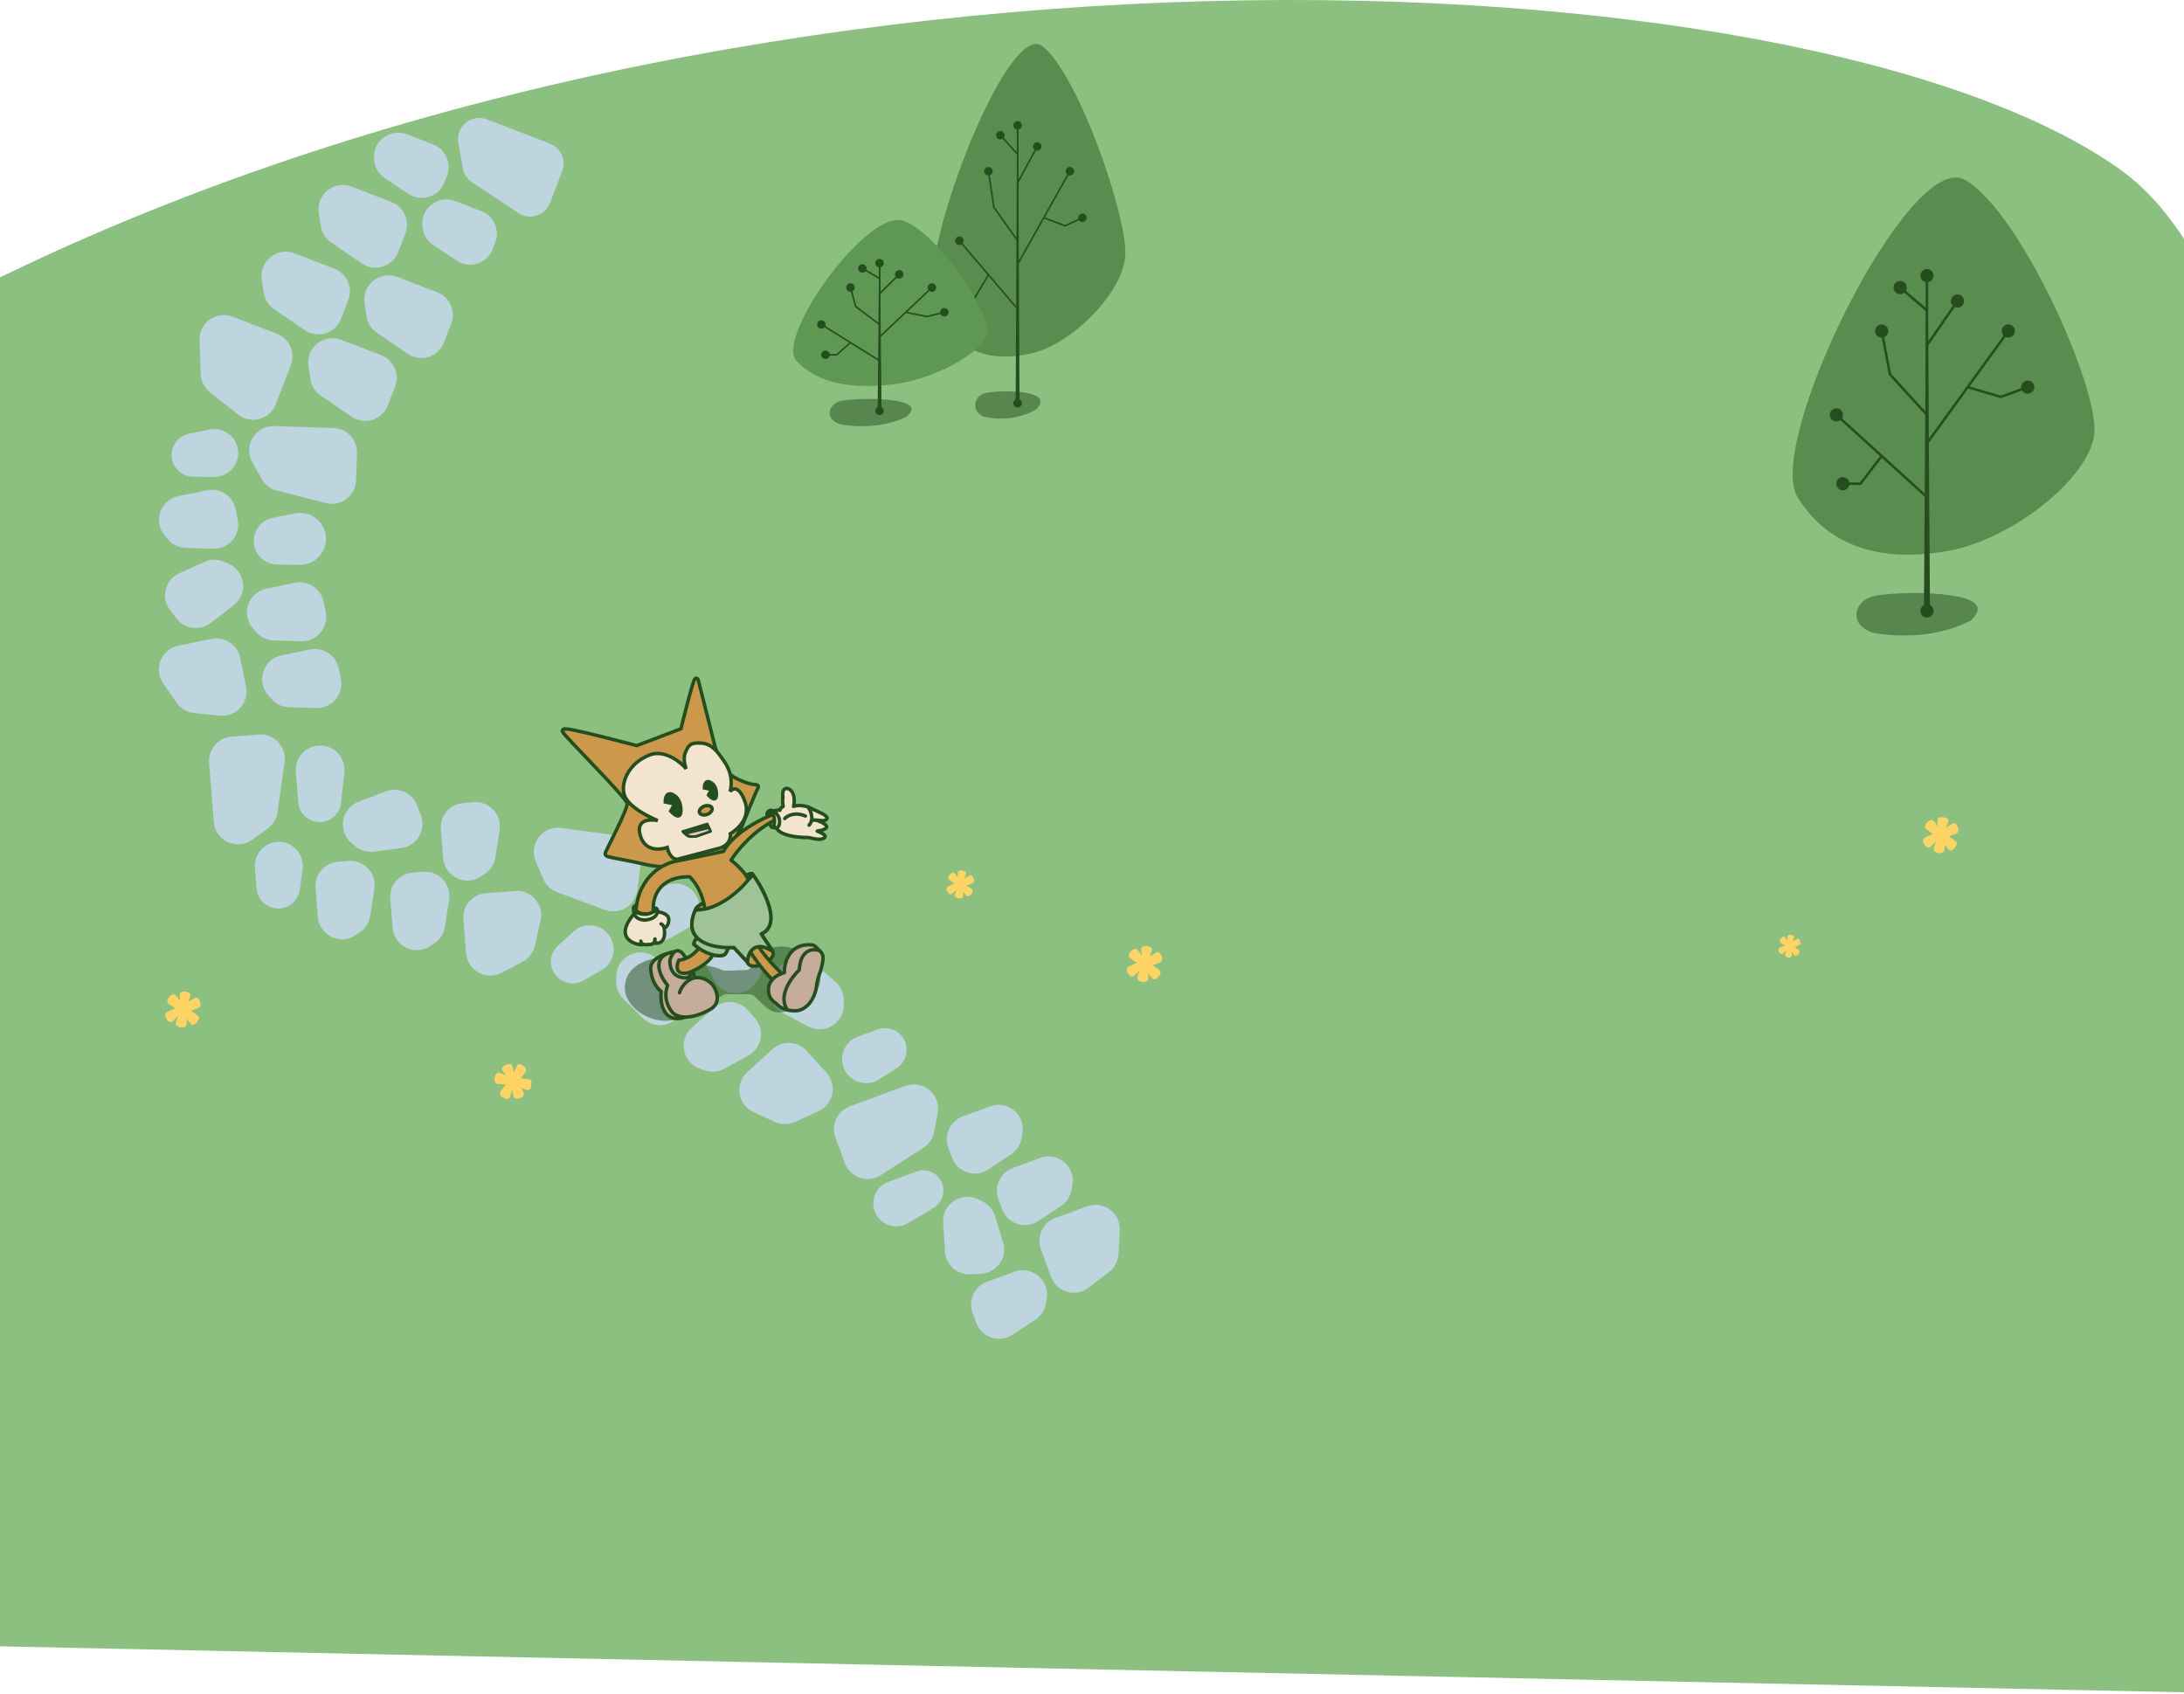 <svg width="1440" height="1117" viewBox="0 0 1440 1117" fill="none" xmlns="http://www.w3.org/2000/svg">
<path d="M-36.748 201.468C476.293 -67.142 1190.96 -35.111 1397.48 111.435C1604 257.98 1499.62 1117 1499.62 1117L-33.784 1084.72C-33.784 1084.72 -549.789 470.077 -36.748 201.468Z" fill="#8BC081"/>
<path d="M370.714 112.815C373.492 105.605 369.9 97.509 362.691 94.731L321.024 78.674C310.866 74.76 300.327 83.436 302.217 94.157L305.173 110.921C305.838 114.693 308.02 118.026 311.21 120.145L341.814 140.473C349.268 145.424 359.39 142.2 362.608 133.85L370.714 112.815Z" fill="#BED4DE"/>
<path d="M294.734 115.865C297.911 107.62 293.803 98.36 285.557 95.182L268.321 88.54C256.703 84.063 244.649 93.987 246.811 106.248L246.948 107.029C247.709 111.343 250.204 115.156 253.853 117.579L269.265 127.816C277.79 133.479 289.367 129.791 293.047 120.241L294.734 115.865Z" fill="#BED4DE"/>
<path d="M326.546 159.87C329.724 151.624 325.615 142.364 317.37 139.187L300.134 132.544C288.516 128.067 276.462 137.991 278.623 150.253L278.761 151.034C279.522 155.347 282.017 159.16 285.666 161.583L301.078 171.82C309.603 177.483 321.18 173.796 324.86 164.246L326.546 159.87Z" fill="#BED4DE"/>
<path d="M267.272 153.864C270.45 145.618 266.341 136.358 258.096 133.18L231.76 123.032C220.334 118.629 208.398 128.17 210.177 140.286L211.442 148.908C212.09 153.321 214.55 157.263 218.229 159.783L238.527 173.691C247.048 179.53 258.786 175.884 262.501 166.246L267.272 153.864Z" fill="#BED4DE"/>
<path d="M297.483 213.412C300.661 205.166 296.552 195.906 288.307 192.729L261.971 182.58C250.545 178.177 238.609 187.718 240.387 199.834L241.653 208.457C242.301 212.869 244.761 216.811 248.44 219.332L268.738 233.24C277.259 239.078 288.997 235.433 292.711 225.794L297.483 213.412Z" fill="#BED4DE"/>
<path d="M229.654 197.825C232.832 189.58 228.723 180.32 220.478 177.142L194.142 166.994C182.716 162.59 170.78 172.132 172.559 184.247L173.824 192.87C174.472 197.283 176.932 201.224 180.611 203.745L200.909 217.653C209.43 223.492 221.168 219.846 224.883 210.208L229.654 197.825Z" fill="#BED4DE"/>
<path d="M260.482 254.881C263.659 246.636 259.551 237.376 251.305 234.198L224.97 224.05C213.543 219.646 201.607 229.188 203.386 241.303L204.652 249.926C205.3 254.338 207.759 258.28 211.438 260.801L231.736 274.709C240.258 280.548 251.996 276.902 255.71 267.263L260.482 254.881Z" fill="#BED4DE"/>
<path d="M191.761 240.754C194.939 232.509 190.83 223.248 182.585 220.071L153.294 208.784C142.585 204.657 131.141 212.814 131.551 224.284L132.347 246.607C132.514 251.282 134.719 255.651 138.382 258.562L156.94 273.311C165.395 280.03 177.942 276.616 181.825 266.538L191.761 240.754Z" fill="#BED4DE"/>
<path d="M235.369 298.699C235.656 289.868 228.729 282.475 219.897 282.188L180.83 280.92C168.386 280.515 160.269 293.854 166.345 304.72L172.497 315.721C174.635 319.544 178.246 322.323 182.489 323.411L214.819 331.699C224.733 334.24 234.452 326.949 234.784 316.719L235.369 298.699Z" fill="#BED4DE"/>
<path d="M156.737 295.49C154.975 286.935 146.612 281.428 138.057 283.19L124.572 285.966C113.669 288.211 109.395 301.501 116.946 309.68C119.602 312.558 123.321 314.221 127.237 314.281L141.003 314.493C151.118 314.649 158.777 305.399 156.737 295.49Z" fill="#BED4DE"/>
<path d="M214.593 351.811C212.682 342.527 203.606 336.55 194.321 338.462L179.687 341.475C167.854 343.911 163.216 358.334 171.41 367.211C174.293 370.334 178.329 372.138 182.579 372.204L197.518 372.434C208.496 372.603 216.808 362.565 214.593 351.811Z" fill="#BED4DE"/>
<path d="M155.331 335.671C153.549 327.016 145.088 321.445 136.433 323.227L117.602 327.104C105.608 329.574 100.721 344.052 108.764 353.285L110.932 355.773C113.861 359.136 118.061 361.123 122.519 361.256L140.604 361.796C150.929 362.104 158.836 352.694 156.752 342.577L155.331 335.671Z" fill="#BED4DE"/>
<path d="M213.331 396.671C211.549 388.016 203.088 382.445 194.433 384.227L175.602 388.104C163.608 390.574 158.721 405.052 166.764 414.285L168.932 416.773C171.861 420.136 176.061 422.123 180.519 422.256L198.604 422.796C208.929 423.104 216.836 413.694 214.752 403.577L213.331 396.671Z" fill="#BED4DE"/>
<path d="M116.468 407.901C121.875 414.891 131.924 416.173 138.913 410.766L154.12 399.002C163.805 391.509 161.827 376.357 150.542 371.602L147.501 370.321C143.391 368.589 138.745 368.652 134.683 370.493L118.204 377.962C108.796 382.226 105.834 394.155 112.154 402.325L116.468 407.901Z" fill="#BED4DE"/>
<path d="M223.331 440.671C221.549 432.016 213.088 426.445 204.433 428.227L185.602 432.104C173.608 434.574 168.721 449.052 176.764 458.285L178.932 460.773C181.861 464.136 186.061 466.123 190.519 466.256L208.604 466.796C218.929 467.104 226.836 457.694 224.752 447.577L223.331 440.671Z" fill="#BED4DE"/>
<path d="M158.331 433.671C156.549 425.016 148.088 419.445 139.433 421.227L117.5 425.743C106.259 428.057 101.038 441.105 107.581 450.535L116.451 463.32C119.118 467.164 123.334 469.648 127.989 470.118L144.967 471.833C155.712 472.918 164.424 463.265 162.246 452.687L158.331 433.671Z" fill="#BED4DE"/>
<path d="M152.532 485.74C143.723 486.445 137.154 494.158 137.86 502.966L140.979 541.929C141.973 554.34 156.137 560.911 166.254 553.654L176.495 546.307C180.054 543.755 182.411 539.854 183.016 535.517L187.627 502.461C189.041 492.324 180.706 483.485 170.504 484.301L152.532 485.74Z" fill="#BED4DE"/>
<path d="M182.596 555.077C173.889 555.774 167.396 563.398 168.093 572.104L169.192 585.828C170.08 596.924 182.744 602.799 191.789 596.31C194.971 594.028 197.079 590.541 197.62 586.663L199.522 573.027C200.919 563.007 192.68 554.27 182.596 555.077Z" fill="#BED4DE"/>
<path d="M209.789 491.553C200.981 492.258 194.342 499.976 195.047 508.784L196.667 529.027C197.579 540.412 210.913 546.076 219.739 538.827C222.591 536.485 224.414 533.121 224.82 529.453L227.054 509.254C228.159 499.266 219.806 490.751 209.789 491.553Z" fill="#BED4DE"/>
<path d="M222.719 568.178C213.911 568.883 207.342 576.595 208.047 585.404L209.581 604.568C210.558 616.775 224.326 623.404 234.478 616.556L237.213 614.71C240.911 612.216 243.399 608.292 244.079 603.885L246.836 586.003C248.411 575.794 240.043 566.791 229.746 567.615L222.719 568.178Z" fill="#BED4DE"/>
<path d="M274.964 530.937C271.796 522.687 262.541 518.568 254.292 521.736L236.344 528.629C224.912 533.019 222.448 548.099 231.888 555.899L234.432 558.001C237.87 560.842 242.338 562.119 246.757 561.524L264.689 559.111C274.926 557.733 281.195 547.161 277.492 537.518L274.964 530.937Z" fill="#BED4DE"/>
<path d="M272.014 575.335C263.206 576.04 256.637 583.752 257.342 592.561L258.876 611.725C259.853 623.932 273.621 630.561 283.773 623.712L286.509 621.867C290.206 619.373 292.694 615.449 293.374 611.041L296.131 593.16C297.706 582.951 289.338 573.948 279.041 574.772L272.014 575.335Z" fill="#BED4DE"/>
<path d="M305.317 529.44C296.508 530.145 289.939 537.858 290.644 546.666L292.179 565.83C293.156 578.037 306.924 584.666 317.076 577.818L319.811 575.972C323.508 573.478 325.997 569.554 326.676 565.147L329.434 547.265C331.008 537.056 322.641 528.053 312.344 528.878L305.317 529.44Z" fill="#BED4DE"/>
<path d="M320.193 588.952C311.385 589.658 304.816 597.37 305.521 606.178L307.308 628.5C308.224 639.94 320.531 646.724 330.694 641.39L344.472 634.158C348.614 631.983 351.598 628.104 352.636 623.542L356.424 606.903C358.821 596.373 350.311 586.541 339.546 587.403L320.193 588.952Z" fill="#BED4DE"/>
<path d="M550.825 749.902C547.782 741.606 552.04 732.414 560.336 729.37L597.032 715.907C608.72 711.619 620.613 721.736 618.253 733.961L615.863 746.337C615.033 750.637 612.476 754.409 608.789 756.773L580.692 774.787C572.076 780.311 560.56 776.437 557.035 766.828L550.825 749.902Z" fill="#BED4DE"/>
<path d="M556.217 703.759C553.209 695.559 557.417 686.473 565.618 683.464L578.543 678.722C588.993 674.888 599.626 683.934 597.516 694.864C596.773 698.709 594.487 702.081 591.191 704.195L579.601 711.626C571.084 717.086 559.702 713.257 556.217 703.759Z" fill="#BED4DE"/>
<path d="M576.739 798.622C573.855 790.763 577.889 782.055 585.748 779.172L604.165 772.415C614.289 768.701 624.397 777.938 621.606 788.355C620.711 791.694 618.552 794.554 615.586 796.33L598.754 806.407C590.598 811.289 580.013 807.546 576.739 798.622Z" fill="#BED4DE"/>
<path d="M625.281 756.59C622.237 748.294 626.495 739.101 634.791 736.058L652.84 729.436C664.337 725.218 676.116 734.951 674.142 747.037L673.61 750.293C672.891 754.695 670.367 758.596 666.648 761.057L651.559 771.041C642.944 776.741 631.267 772.906 627.709 763.208L625.281 756.59Z" fill="#BED4DE"/>
<path d="M640.086 840.208C631.268 840.78 623.656 834.096 623.083 825.278L621.837 806.093C621.043 793.873 633.711 785.328 644.744 790.64L647.717 792.071C651.736 794.006 654.764 797.53 656.072 801.793L661.38 819.09C664.411 828.965 657.429 839.081 647.122 839.751L640.086 840.208Z" fill="#BED4DE"/>
<path d="M658.281 790.59C655.237 782.294 659.495 773.101 667.791 770.058L685.84 763.436C697.337 759.218 709.116 768.951 707.142 781.037L706.61 784.293C705.891 788.695 703.367 792.596 699.648 795.057L684.559 805.041C675.944 810.741 664.267 806.906 660.709 797.208L658.281 790.59Z" fill="#BED4DE"/>
<path d="M641.281 865.59C638.237 857.294 642.495 848.101 650.791 845.058L668.84 838.436C680.337 834.218 692.116 843.951 690.142 856.037L689.61 859.293C688.891 863.695 686.367 867.596 682.648 870.057L667.559 880.041C658.944 885.741 647.267 881.906 643.709 872.208L641.281 865.59Z" fill="#BED4DE"/>
<path d="M686.281 823.59C683.237 815.294 687.495 806.101 695.791 803.058L716.814 795.345C727.589 791.392 738.898 799.734 738.303 811.195L737.497 826.735C737.254 831.408 734.978 835.74 731.269 838.591L717.74 848.991C709.177 855.573 696.688 851.955 692.968 841.816L686.281 823.59Z" fill="#BED4DE"/>
<path d="M422.56 569.166C423.759 560.411 417.633 552.342 408.878 551.143L370.151 545.842C357.816 544.153 348.363 556.58 353.284 568.017L358.265 579.595C359.996 583.618 363.3 586.756 367.408 588.277L398.708 599.863C408.306 603.416 418.726 597.169 420.115 587.028L422.56 569.166Z" fill="#BED4DE"/>
<path d="M400.478 615.278C394.608 608.81 384.606 608.325 378.138 614.195L367.943 623.447C359.7 630.928 362.783 644.543 373.445 647.742C377.196 648.868 381.244 648.406 384.646 646.466L396.604 639.643C405.391 634.63 407.276 622.769 400.478 615.278Z" fill="#BED4DE"/>
<path d="M457.057 587.712C451.187 581.244 441.185 580.759 434.717 586.629L424.522 595.881C416.279 603.362 419.362 616.977 430.025 620.176C433.775 621.301 437.823 620.84 441.225 618.899L453.183 612.077C461.97 607.064 463.856 595.203 457.057 587.712Z" fill="#BED4DE"/>
<path d="M452.456 662.196C457.045 654.645 454.644 644.803 447.093 640.213L430.663 630.228C420.199 623.868 406.76 631.141 406.362 643.38L406.255 646.679C406.109 651.136 407.831 655.451 411.005 658.585L423.88 671.297C431.231 678.554 443.429 677.048 448.794 668.221L452.456 662.196Z" fill="#BED4DE"/>
<path d="M468.991 607.507C461.137 611.557 458.053 621.207 462.103 629.061L470.915 646.149C476.527 657.032 491.787 657.834 498.509 647.599L500.32 644.841C502.769 641.113 503.55 636.533 502.476 632.204L498.119 614.644C495.631 604.618 484.437 599.542 475.256 604.276L468.991 607.507Z" fill="#BED4DE"/>
<path d="M509.269 646.107C505.127 653.913 508.098 663.598 515.904 667.739L532.887 676.75C543.705 682.489 556.697 674.445 556.381 662.203L556.296 658.905C556.181 654.446 554.21 650.239 550.859 647.296L537.265 635.356C529.504 628.54 517.414 630.754 512.573 639.879L509.269 646.107Z" fill="#BED4DE"/>
<path d="M492.894 665.848C486.956 659.305 476.837 658.814 470.293 664.753L456.056 677.673C446.988 685.903 450.149 700.853 461.772 704.708L464.904 705.747C469.137 707.151 473.764 706.724 477.669 704.57L493.512 695.832C502.556 690.843 504.574 678.718 497.632 671.069L492.894 665.848Z" fill="#BED4DE"/>
<path d="M531.894 692.848C525.956 686.305 515.837 685.814 509.293 691.753L492.711 706.802C484.212 714.515 486.358 728.403 496.788 733.191L510.93 739.683C515.183 741.635 520.076 741.628 524.323 739.663L539.81 732.5C549.612 727.966 552.199 715.223 544.941 707.225L531.894 692.848Z" fill="#BED4DE"/>
<path d="M748.077 643.073C749.309 642.028 751.485 639.81 751.523 639.849C751.337 640.464 750.651 641.752 749.902 644.52C749.64 645.478 750.709 647.053 753.174 647.389C755.578 647.71 757.001 646.784 757.063 645.205C757.122 644.057 757.127 642.906 757.063 641.759C757.093 641.916 758.121 643.185 759.5 644.787C761.198 646.764 762.86 645.102 763.938 643.756C765.269 642.09 765.964 640.684 763.762 638.991C763.739 638.969 763.524 638.829 763.1 638.54C762.428 638.084 762.017 637.812 761.719 637.612C760.955 637.116 760.352 636.68 759.959 636.394C760.2 636.424 761.501 635.72 764.211 634.837C765.3 634.26 767.13 633.438 765.917 630.547C764.772 627.852 763.567 627.203 762.295 628.042C759.75 629.719 758.263 630.517 758.222 630.61C758.794 628.561 759.196 627.81 759.57 626.304C759.944 624.798 757.756 623.942 755.988 623.706C754.473 623.65 752.601 623.699 752.446 625.658C752.317 627.262 752.821 629.703 752.611 629.776C752.402 629.848 751.284 627.687 750.113 626.366C748.737 624.809 746.68 625.94 745.519 627.349C744.362 628.749 743.521 630.656 745.417 631.991C747.888 633.726 749.617 634.742 749.617 634.742C748.669 635.128 746.72 636.019 744.803 636.912C743.707 637.431 743.317 637.955 743.077 638.568C742.634 639.733 743.326 640.962 743.839 641.822C745.419 644.434 746.968 644.018 748.077 643.073Z" fill="#FFD465"/>
<path d="M439.5 673.016C425.5 673.416 412 662.516 412 651.516C412 634.516 431.5 631.016 439.5 631.016C447.5 631.016 452.5 632.016 458.5 634.516C464.5 637.016 470 636.516 476 639.516C478 640.516 488.5 639.516 492.5 639.516C496.5 639.516 498 627.516 510.5 624.516C523 621.516 541 632.016 541 645.016C541 658.016 524 666.516 514.5 667.516C505 668.516 499 655.5 494.5 655.5H478.5C475 655.5 457 672.516 439.5 673.016Z" fill="#254E1E" fill-opacity="0.5"/>
<g filter="url(#filter0_d_195_2020)">
<path d="M490.493 542.301L490.631 542.149L490.708 541.959C491.122 540.94 491.619 539.71 492.171 538.345C493.524 534.996 495.205 530.835 496.786 526.989C497.898 524.283 498.958 521.74 499.816 519.751C500.693 517.715 501.316 516.367 501.569 515.96C501.649 515.831 501.731 515.696 501.798 515.568C501.859 515.451 501.948 515.267 501.994 515.051C502.043 514.816 502.061 514.435 501.825 514.061C501.607 513.716 501.291 513.569 501.12 513.507C500.835 513.403 500.473 513.369 500.228 513.347L500.19 513.343C500.141 513.339 500.091 513.334 500.038 513.33C499.756 513.304 499.427 513.274 499.022 513.222C497.14 512.981 493.547 512.25 487.489 509.255C482.74 506.908 479.553 502.599 477.37 498.31C475.708 495.045 474.687 491.928 473.974 489.754C473.755 489.085 473.565 488.505 473.395 488.038L473.379 487.977L473.292 487.627L472.959 486.295C472.672 485.147 472.262 483.505 471.767 481.527C470.777 477.572 469.451 472.275 468.104 466.912C465.417 456.216 462.629 445.171 462.289 444.058C462.258 443.955 462.184 443.749 462.01 443.555C461.8 443.321 461.446 443.119 461.006 443.16C460.647 443.194 460.407 443.377 460.307 443.464C460.191 443.565 460.108 443.671 460.055 443.745C459.865 444.011 459.695 444.4 459.549 444.771C459.232 445.573 458.83 446.809 458.381 448.306C457.476 451.316 456.336 455.52 455.221 459.776C454.104 464.037 453.008 468.363 452.192 471.623C451.784 473.254 451.445 474.618 451.209 475.575C451.116 475.948 451.04 476.259 450.981 476.499L421.799 487.599L421.61 487.548C421.253 487.453 420.731 487.314 420.067 487.137C418.738 486.785 416.841 486.284 414.567 485.689C410.018 484.5 403.959 482.936 397.919 481.44C391.883 479.944 385.852 478.512 381.365 477.587C379.128 477.126 377.244 476.785 375.927 476.629C375.284 476.552 374.705 476.511 374.271 476.542C374.081 476.555 373.761 476.59 373.467 476.746C373.306 476.831 373.065 476.999 372.909 477.305C372.738 477.64 372.749 477.983 372.83 478.247C372.908 478.504 373.067 478.741 373.16 478.875C373.28 479.049 373.434 479.25 373.611 479.47C373.968 479.912 374.459 480.481 375.059 481.154C376.262 482.501 377.938 484.305 379.924 486.413C382.289 488.923 385.108 491.879 388.109 495.025C390.145 497.16 392.265 499.382 394.383 501.612C399.63 507.136 404.872 512.714 408.855 517.172C410.848 519.403 412.513 521.34 413.703 522.843C414.299 523.596 414.763 524.225 415.086 524.717C415.248 524.964 415.365 525.162 415.443 525.315C415.51 525.445 415.532 525.51 415.537 525.525C415.538 525.529 415.538 525.529 415.538 525.525C415.552 525.596 415.564 525.799 415.507 526.189C415.452 526.56 415.345 527.027 415.185 527.587C414.864 528.706 414.353 530.112 413.7 531.72C412.398 534.933 410.573 538.853 408.71 542.704C407.311 545.594 405.898 548.431 404.674 550.887C404.268 551.703 403.882 552.476 403.525 553.196C402.811 554.636 402.207 555.866 401.78 556.78C401.567 557.235 401.392 557.625 401.267 557.928C401.205 558.079 401.15 558.223 401.108 558.351C401.079 558.439 401.01 558.65 401.004 558.877C400.983 559.731 401.657 560.185 401.968 560.361C402.355 560.579 402.863 560.756 403.426 560.916C404.572 561.242 406.29 561.59 408.575 562.03C409.208 562.152 409.888 562.281 410.617 562.42C415.189 563.29 421.673 564.525 430.374 566.503L430.406 566.51L430.438 566.516C431.889 566.761 434.211 567.091 436.481 567.29C437.616 567.39 438.752 567.457 439.766 567.463C440.723 567.469 441.641 567.421 442.363 567.264L482.213 563.863L482.278 563.857L482.343 563.844C482.808 563.749 483.137 563.471 483.35 563.227C483.564 562.98 483.731 562.688 483.864 562.404C484.132 561.835 484.361 561.098 484.572 560.293C484.857 559.202 485.143 557.845 485.45 556.388C485.596 555.696 485.746 554.982 485.903 554.263C486.4 551.992 486.979 549.609 487.733 547.467C488.493 545.308 489.397 543.498 490.493 542.301ZM374.368 478.827C374.368 478.827 374.372 478.826 374.379 478.825C374.372 478.826 374.368 478.827 374.368 478.827Z" fill="#CC994C" stroke="#254E1E" stroke-width="2.284"/>
<path d="M483.339 517.94C483.339 517.94 488.2 511.024 493.12 524.316C498.04 537.607 483.57 545.654 483.57 545.654C483.57 545.654 484.682 552.515 476.751 555.112L448.676 562.501C443.413 562.538 441.914 554.757 441.914 554.757C441.914 554.757 427.995 560.04 424.173 546.842C420.351 533.644 435.673 536.985 435.673 536.985C435.673 536.985 416.201 529.37 413.547 519.737C411.872 513.658 414.364 506.019 420.189 500.172C423.464 496.885 428.971 493.963 431.936 493.207C441.212 490.84 451.224 498.715 454.42 502.893C453.389 500.181 452.251 495.292 454.247 491.302C455.932 487.932 456.696 485.223 464.884 485.956C472.24 486.615 476.378 493.561 479.504 498.021C486.752 508.359 483.339 517.94 483.339 517.94Z" fill="#F2E4CE" stroke="#254E1E" stroke-width="2.284"/>
<path d="M461.057 547.367C461.921 547.056 470.487 544.124 470.487 544.124L468.362 539.214L452.11 544.179C452.463 544.822 455.158 547.148 456.003 547.385C456.849 547.623 460.194 547.678 461.057 547.367Z" fill="#254E1E" stroke="#254E1E" stroke-width="1.699" stroke-linejoin="round"/>
<path d="M461.057 547.367C461.921 547.056 470.487 544.124 470.487 544.124L469.361 541.76L454.134 545.472C454.487 546.115 455.69 547.103 456.535 547.34C457.381 547.577 460.194 547.678 461.057 547.367Z" fill="#E1C5D8" stroke="#254E1E" stroke-width="1.699" stroke-linejoin="round"/>
<path d="M447.946 521.502C441.924 516.47 440.564 521.581 440.637 524.765L446.826 526.042L444.226 530.794C450.901 537.69 451.381 531.715 450.786 527.866C450.349 524.47 448.711 522.208 447.946 521.502Z" fill="#254E1E" stroke="#254E1E" stroke-width="2.284"/>
<path d="M472.115 513.027C467.498 509.073 466.397 513.019 466.423 515.486L471.205 516.533L469.148 520.189C474.253 525.593 474.68 520.969 474.256 517.982C473.949 515.348 472.701 513.581 472.115 513.027Z" fill="#254E1E" stroke="#254E1E" stroke-width="2.284"/>
<path d="M471.441 528.699C471.669 529.314 471.569 530.09 471.03 530.9C470.492 531.709 469.557 532.47 468.326 532.927C467.096 533.383 465.89 533.415 464.955 533.153C464.018 532.89 463.437 532.366 463.209 531.751C462.981 531.137 463.08 530.36 463.619 529.55C464.157 528.741 465.093 527.98 466.323 527.524C467.554 527.068 468.759 527.035 469.695 527.298C470.631 527.561 471.213 528.085 471.441 528.699Z" fill="#CC994C" stroke="#254E1E" stroke-width="2.284"/>
<path d="M457.911 636.848C458.671 636.783 460.032 637.483 459.397 640.803C461.679 640.14 467.404 640.17 472.051 645.59C474.658 649.236 477.869 657.568 469.856 661.721C466.426 663.733 460.124 666.431 454.325 666.555C439.124 671.373 437.08 657.291 437.958 649.648C432.376 645.227 431.031 637.739 431.056 634.548C430.673 628.867 438.407 625.525 442.322 624.564C443.636 624.034 445.206 623.616 447.064 623.334C449.888 621.41 452.698 624.859 454.061 627.61L457.911 636.848Z" fill="#C6AC9A"/>
<path d="M457.911 636.848C457.438 640.868 453.842 640.979 452.103 640.532C444.367 639.56 443.347 632.096 443.804 628.486C444.835 625.686 445.95 624.093 447.064 623.334M457.911 636.848C458.671 636.783 460.032 637.483 459.397 640.803M457.911 636.848L454.061 627.61C452.698 624.859 449.888 621.41 447.064 623.334M459.397 640.803C453.44 642.74 450.666 648.096 450.023 650.532M459.397 640.803C461.679 640.14 467.404 640.17 472.051 645.59C474.658 649.236 477.869 657.568 469.856 661.721C466.426 663.733 460.124 666.431 454.325 666.555M447.064 623.334C445.206 623.616 443.636 624.034 442.322 624.564M442.322 624.564C431.872 628.773 437.498 640.02 442.214 645.714C438.946 654.054 443.156 661.237 445.67 663.786C448.006 665.89 451.087 666.624 454.325 666.555M442.322 624.564C438.407 625.525 430.673 628.867 431.056 634.548C431.031 637.739 432.376 645.227 437.958 649.648C437.08 657.291 439.124 671.373 454.325 666.555" stroke="#254E1E" stroke-width="2.284" stroke-linecap="round" stroke-linejoin="round"/>
<path d="M467.115 595.245C471.852 594.458 484.058 589.615 494.983 576.539L493.931 573.185C496.49 571.968 497.673 571.743 498.017 572.071C498.048 572.099 498.071 572.133 498.089 572.17C505.858 582.9 517.784 605.68 503.857 611.752L511.458 623.093C514.69 629.577 496.341 637.266 494.711 630.135L485.869 620.685C484.635 620.762 483.306 620.793 481.922 620.767C481.679 622.404 480.61 625.726 478.28 625.925C475.439 626.508 467.713 625.858 459.542 618.596C459.483 617.91 459.839 616.093 461.727 614.312C457.84 610.404 456.554 604.365 460.84 595.27C461.119 594.307 463.332 592.555 465.883 591.268L467.115 595.245Z" fill="#CC994C"/>
<path d="M467.115 595.245C471.852 594.458 484.058 589.615 494.983 576.539M467.115 595.245C462.158 596.253 460.619 596.031 460.84 595.27M467.115 595.245L465.883 591.268C463.332 592.555 461.119 594.307 460.84 595.27M494.983 576.539C496.635 574.934 498.623 572.647 498.017 572.071M494.983 576.539L493.931 573.185C496.49 571.968 497.673 571.743 498.017 572.071M498.017 572.071C505.785 582.76 517.827 605.661 503.857 611.752L511.458 623.093M511.458 623.093C499.055 615.274 495.126 624.529 494.711 630.135M511.458 623.093C514.69 629.577 496.341 637.266 494.711 630.135M494.711 630.135C491.258 626.444 485.869 620.685 485.869 620.685C484.635 620.762 483.306 620.793 481.922 620.767M460.84 595.27C456.554 604.365 457.84 610.404 461.727 614.312M481.922 620.767C481.679 622.404 480.61 625.726 478.28 625.925C475.439 626.508 467.713 625.858 459.542 618.596C459.483 617.91 459.839 616.093 461.727 614.312M481.922 620.767C474.884 620.636 466.415 619.024 461.727 614.312" stroke="#254E1E" stroke-width="2.284" stroke-linecap="round" stroke-linejoin="round"/>
<path d="M478.933 557.373C486.017 544.727 504.452 535.551 512.784 532.544L514.606 535.96C499.657 542.542 487.981 556.771 484.011 563.062C492.113 569.514 495.131 574.783 495.627 576.612C495.279 585.485 495.428 605.354 498.805 613.841C502.183 622.328 512.445 633.17 517.154 637.53L511.422 642.101C504.061 634.77 498.239 626.135 496.248 622.733L478.402 607.93L472.441 624.765C469.904 630.9 460.368 635.745 455.918 637.401C446.887 639.192 447.936 632.555 449.589 629.012C458.301 628.268 463.912 620.476 465.628 616.673C471.222 593.746 461.963 578.72 456.634 574.073C435.187 573.863 431.841 589.455 432.849 597.277C427.991 600.141 423.126 597.937 421.301 596.477C423.127 572.444 440.931 564.444 449.604 563.448L478.933 557.373Z" fill="#CC994C" stroke="#254E1E" stroke-width="2.284" stroke-linejoin="round"/>
<path d="M420.986 597.27C422.994 598.374 428.078 599.955 432.353 597.447C433.654 596.741 435.604 595.18 433.002 594.586C434.057 594.495 436.013 594.89 435.393 597.188C438.172 597.376 443.567 598.811 442.909 603.051C442.848 604.598 442.116 607.149 439.871 607.805C440.662 611.597 440.486 618.896 433.45 617.762L433.576 616.917C433.089 617.934 431.946 618.839 429.578 618.73C428.714 618.867 427.436 618.922 426.383 618.651C424.821 619.774 404.479 616.664 420.109 598.492C419.833 597.711 419.702 596.793 419.772 595.715C419.978 596.182 420.362 596.701 420.986 597.27Z" fill="#F2E4CE"/>
<path d="M421.494 592.762C420.471 593.113 419.069 594.112 419.772 595.715M435.393 597.188C436.013 594.89 434.057 594.495 433.002 594.586C435.604 595.18 433.654 596.741 432.353 597.447C428.078 599.955 422.994 598.374 420.986 597.27C420.362 596.701 419.978 596.182 419.772 595.715M435.393 597.188C435.399 598.76 433.817 602.042 427.435 602.586C425.233 602.671 421.304 601.875 420.109 598.492M435.393 597.188C438.172 597.376 443.567 598.811 442.909 603.051C442.848 604.598 442.116 607.149 439.871 607.805M419.772 595.715C419.702 596.793 419.833 597.711 420.109 598.492M437.857 605.141C438.38 605.286 439.514 606.023 439.871 607.805M439.871 607.805C440.662 611.597 440.486 618.896 433.45 617.762L433.856 615.049C434.052 616.35 433.471 618.908 429.578 618.73C428.714 618.867 427.436 618.922 426.383 618.651M424.539 616.482C424.439 617.737 425.29 618.369 426.383 618.651M426.383 618.651C424.821 619.774 404.479 616.664 420.109 598.492" stroke="#254E1E" stroke-width="2.284" stroke-linecap="round" stroke-linejoin="round"/>
<path d="M512.575 539.067C513.124 534.734 511.662 532.852 510.863 532.453C508.877 531.69 508.035 531.795 507.773 532.206C508.776 529.672 510.91 530.068 511.851 530.583C511.991 530.67 512.126 530.759 512.257 530.85C513.406 529.973 515.42 530.054 516.283 530.204C516.365 528.769 517.707 527.957 518.368 527.73C517.822 524.92 518.041 522.401 518.218 521.493C517.355 516.159 520.004 515.516 521.436 515.861C526.278 517.591 525.996 524.443 525.249 527.653C528.413 526.465 532.88 527.385 534.717 527.993C536.315 528.775 541.94 531.416 544.553 532.638C549.388 535.491 546.82 536.781 544.931 537.07C542.956 536.901 541.443 536.802 540.294 536.751C552.248 541.099 545.622 543.347 540.797 543.928C548.494 546.832 546.003 548.624 543.795 549.157C541.6 549.753 537.299 548.776 535.423 548.214C519.397 548.153 514.517 543.884 514.081 541.758C513.229 542.043 512.279 541.783 511.629 541.43C512.162 541.303 512.463 540.101 512.575 539.067Z" fill="#F2E4CE"/>
<path d="M508.026 533.588C507.752 533.14 507.548 532.56 507.773 532.206M509.663 539.316C510.565 541.911 511.144 541.545 511.629 541.43M511.629 541.43C512.162 541.303 512.463 540.101 512.575 539.067C513.124 534.734 511.662 532.852 510.863 532.453C508.877 531.69 508.035 531.795 507.773 532.206M511.629 541.43C512.279 541.783 513.229 542.043 514.081 541.758M507.773 532.206C508.776 529.672 510.91 530.068 511.851 530.583C511.991 530.67 512.126 530.759 512.257 530.85M514.081 541.758C515.098 541.417 515.974 540.296 516.024 537.625C516.068 536.234 515.361 533.012 512.257 530.85M514.081 541.758C514.517 543.884 519.397 548.153 535.423 548.214C537.299 548.776 541.6 549.753 543.795 549.157C546.003 548.624 548.494 546.832 540.797 543.928C545.637 543.345 552.289 541.085 540.181 536.71C539.533 536.596 537.994 536.489 537.015 536.981C536.698 536.757 537.838 536.463 544.931 537.07C546.82 536.781 549.388 535.491 544.553 532.638C541.94 531.416 536.315 528.775 534.717 527.993M534.717 527.993C532.88 527.385 528.413 526.465 525.249 527.653C525.996 524.443 526.278 517.591 521.436 515.861C520.004 515.516 517.355 516.159 518.218 521.493C518.041 522.401 517.822 524.92 518.368 527.73C517.707 527.957 516.365 528.769 516.283 530.204C515.42 530.054 513.406 529.973 512.257 530.85M534.717 527.993C536.442 530.269 539.012 535.866 535.491 540.045M519.429 535.676C520.977 533.885 525.87 531.044 533.062 534.002" stroke="#254E1E" stroke-width="2.284" stroke-linecap="round" stroke-linejoin="round"/>
<path d="M467.115 595.245C471.852 594.458 484.058 589.615 494.983 576.539C496.553 575.014 498.425 572.874 498.089 572.17C498.065 572.136 498.041 572.103 498.017 572.071C498.048 572.099 498.071 572.133 498.089 572.17C505.858 582.9 517.784 605.68 503.857 611.752L511.458 623.093C499.055 615.274 495.126 624.529 494.711 630.135L485.869 620.685C484.635 620.762 483.306 620.793 481.922 620.767C481.679 622.404 480.61 625.726 478.28 625.925C475.439 626.508 467.713 625.858 459.542 618.596C459.483 617.91 459.839 616.093 461.727 614.312C457.84 610.404 456.554 604.365 460.84 595.27C460.619 596.031 462.158 596.253 467.115 595.245Z" fill="#9FC299"/>
<path d="M465.883 591.268C463.332 592.555 461.119 594.307 460.84 595.27M493.931 573.185C496.49 571.968 497.673 571.743 498.017 572.071M498.017 572.071C498.623 572.647 496.635 574.934 494.983 576.539C484.058 589.615 471.852 594.458 467.115 595.245C462.158 596.253 460.619 596.031 460.84 595.27M498.017 572.071C505.785 582.76 517.827 605.661 503.857 611.752L511.458 623.093C499.055 615.274 495.126 624.529 494.711 630.135C491.258 626.444 485.869 620.685 485.869 620.685C484.635 620.762 483.306 620.793 481.922 620.767M460.84 595.27C456.554 604.365 457.84 610.404 461.727 614.312M481.922 620.767C481.679 622.404 480.61 625.726 478.28 625.925C475.439 626.508 467.713 625.858 459.542 618.596C459.483 617.91 459.839 616.093 461.727 614.312M481.922 620.767C474.884 620.636 466.415 619.024 461.727 614.312" stroke="#254E1E" stroke-width="2.284" stroke-linecap="round" stroke-linejoin="round"/>
<path d="M508.648 648.461C508.817 642.961 512.605 639.22 519.17 637.231C519.03 630.61 522.451 617.69 537.255 618.977C538.86 619.059 538.854 619.351 542.516 622.865C546.177 626.379 544.438 629.708 543.063 636.211C542.372 637.588 540.847 641.63 540.266 646.782C539.771 650.948 536.765 659.862 528.698 662.183C527.047 662.481 524.223 662.587 521.275 661.889C518.616 661.26 515.856 659.977 513.765 657.59C512.236 656.615 508.48 653.96 508.648 648.461Z" fill="#C6AC9A"/>
<path d="M542.516 622.865C538.854 619.351 538.86 619.059 537.255 618.977C522.451 617.69 519.03 630.61 519.17 637.231C512.605 639.22 508.817 642.961 508.648 648.461C508.48 653.96 512.236 656.615 513.765 657.59C515.856 659.977 518.616 661.26 521.275 661.889M542.516 622.865C546.177 626.379 544.438 629.708 543.063 636.211C542.372 637.588 540.847 641.63 540.266 646.782C539.771 650.948 536.765 659.862 528.698 662.183C527.047 662.481 524.223 662.587 521.275 661.889M542.516 622.865C538.351 621.222 529.812 621.449 528.971 635.501C523.621 640.569 514.592 652.942 521.275 661.889" stroke="#254E1E" stroke-width="2.284" stroke-linecap="round" stroke-linejoin="round"/>
</g>
<path d="M114.077 673.073C115.309 672.028 117.485 669.81 117.523 669.849C117.337 670.464 116.651 671.752 115.902 674.52C115.64 675.478 116.709 677.053 119.174 677.389C121.578 677.71 123.001 676.784 123.063 675.205C123.122 674.057 123.127 672.906 123.063 671.759C123.093 671.916 124.121 673.185 125.5 674.787C127.198 676.764 128.86 675.102 129.938 673.756C131.269 672.09 131.964 670.684 129.762 668.991C129.739 668.969 129.524 668.829 129.1 668.54C128.428 668.084 128.017 667.812 127.719 667.612C126.955 667.116 126.352 666.68 125.959 666.394C126.2 666.424 127.501 665.72 130.211 664.837C131.3 664.26 133.13 663.438 131.917 660.547C130.772 657.852 129.567 657.203 128.295 658.042C125.75 659.719 124.263 660.517 124.222 660.61C124.794 658.561 125.196 657.81 125.57 656.304C125.944 654.798 123.756 653.942 121.988 653.706C120.473 653.65 118.601 653.699 118.446 655.658C118.317 657.262 118.821 659.703 118.611 659.776C118.402 659.848 117.284 657.687 116.113 656.366C114.737 654.809 112.68 655.94 111.519 657.349C110.362 658.749 109.521 660.656 111.417 661.991C113.888 663.726 115.617 664.742 115.617 664.742C114.669 665.128 112.72 666.019 110.803 666.912C109.707 667.431 109.317 667.955 109.077 668.568C108.634 669.733 109.326 670.962 109.839 671.822C111.419 674.434 112.968 674.018 114.077 673.073Z" fill="#FFD465"/>
<path d="M336.359 722.818C336.887 721.292 337.632 718.275 337.685 718.289C337.837 718.913 337.902 720.372 338.666 723.135C338.928 724.093 340.649 724.904 342.942 723.94C345.176 722.993 345.929 721.471 345.179 720.08C344.645 719.062 344.064 718.07 343.425 717.114C343.531 717.234 345.062 717.803 347.063 718.48C349.531 719.319 350.117 717.042 350.359 715.335C350.658 713.223 350.54 711.659 347.783 711.322C347.752 711.315 347.496 711.304 346.983 711.271C346.173 711.221 345.682 711.195 345.323 711.175C344.412 711.137 343.672 711.069 343.188 711.022C343.411 710.925 344.172 709.657 346.056 707.518C346.7 706.467 347.856 704.828 345.342 702.956C342.985 701.22 341.616 701.274 340.948 702.644C339.611 705.382 338.738 706.826 338.749 706.927C338.199 704.872 338.163 704.021 337.718 702.534C337.273 701.047 334.954 701.424 333.313 702.121C331.98 702.843 330.394 703.839 331.257 705.603C331.962 707.05 333.639 708.895 333.495 709.064C333.352 709.233 331.29 707.941 329.609 707.4C327.632 706.761 326.437 708.781 326.155 710.585C325.871 712.378 326.117 714.448 328.429 714.632C331.439 714.868 333.445 714.863 333.445 714.863C332.825 715.677 331.6 717.436 330.405 719.181C329.725 720.185 329.657 720.835 329.761 721.485C329.973 722.713 331.194 723.418 332.073 723.898C334.763 725.342 335.885 724.196 336.359 722.818Z" fill="#FFD465"/>
<path d="M1273.08 558.073C1274.31 557.028 1276.49 554.81 1276.52 554.849C1276.34 555.464 1275.65 556.752 1274.9 559.52C1274.64 560.478 1275.71 562.053 1278.17 562.389C1280.58 562.71 1282 561.784 1282.06 560.205C1282.12 559.057 1282.13 557.906 1282.06 556.759C1282.09 556.916 1283.12 558.185 1284.5 559.787C1286.2 561.764 1287.86 560.102 1288.94 558.756C1290.27 557.09 1290.96 555.684 1288.76 553.991C1288.74 553.969 1288.52 553.829 1288.1 553.54C1287.43 553.084 1287.02 552.812 1286.72 552.612C1285.95 552.116 1285.35 551.68 1284.96 551.394C1285.2 551.424 1286.5 550.72 1289.21 549.837C1290.3 549.26 1292.13 548.438 1290.92 545.547C1289.77 542.852 1288.57 542.203 1287.29 543.042C1284.75 544.719 1283.26 545.517 1283.22 545.61C1283.79 543.561 1284.2 542.81 1284.57 541.304C1284.94 539.798 1282.76 538.942 1280.99 538.706C1279.47 538.65 1277.6 538.699 1277.45 540.658C1277.32 542.262 1277.82 544.703 1277.61 544.776C1277.4 544.848 1276.28 542.687 1275.11 541.366C1273.74 539.809 1271.68 540.94 1270.52 542.349C1269.36 543.749 1268.52 545.656 1270.42 546.991C1272.89 548.726 1274.62 549.742 1274.62 549.742C1273.67 550.128 1271.72 551.019 1269.8 551.912C1268.71 552.431 1268.32 552.955 1268.08 553.568C1267.63 554.733 1268.33 555.962 1268.84 556.822C1270.42 559.434 1271.97 559.018 1273.08 558.073Z" fill="#FFD465"/>
<path d="M1175.73 628.558C1176.5 627.899 1177.88 626.499 1177.9 626.524C1177.78 626.912 1177.35 627.725 1176.88 629.471C1176.71 630.076 1177.39 631.069 1178.94 631.282C1180.46 631.484 1181.36 630.899 1181.4 629.903C1181.43 629.179 1181.44 628.453 1181.4 627.729C1181.42 627.828 1182.06 628.629 1182.93 629.639C1184.01 630.887 1185.05 629.839 1185.73 628.989C1186.57 627.938 1187.01 627.051 1185.62 625.982C1185.61 625.969 1185.47 625.88 1185.21 625.698C1184.78 625.41 1184.52 625.239 1184.33 625.113C1183.85 624.799 1183.47 624.525 1183.22 624.344C1183.38 624.363 1184.2 623.919 1185.91 623.362C1186.59 622.997 1187.75 622.479 1186.98 620.655C1186.26 618.955 1185.5 618.545 1184.7 619.074C1183.09 620.132 1182.15 620.636 1182.13 620.694C1182.49 619.402 1182.74 618.928 1182.98 617.977C1183.21 617.027 1181.83 616.487 1180.72 616.338C1179.76 616.303 1178.58 616.334 1178.48 617.57C1178.4 618.582 1178.72 620.123 1178.59 620.168C1178.46 620.214 1177.75 618.85 1177.01 618.017C1176.14 617.035 1174.85 617.748 1174.11 618.637C1173.38 619.52 1172.85 620.723 1174.05 621.566C1175.61 622.661 1176.7 623.302 1176.7 623.302C1176.1 623.545 1174.87 624.107 1173.66 624.671C1172.97 624.998 1172.72 625.329 1172.57 625.716C1172.29 626.451 1172.73 627.226 1173.05 627.769C1174.05 629.417 1175.03 629.155 1175.73 628.558Z" fill="#FFD465"/>
<path d="M628.068 588.968C629.028 588.154 630.723 586.426 630.752 586.457C630.607 586.935 630.073 587.939 629.489 590.094C629.285 590.84 630.118 592.066 632.037 592.328C633.91 592.578 635.017 591.857 635.066 590.627C635.112 589.733 635.115 588.838 635.066 587.944C635.089 588.066 635.89 589.054 636.963 590.302C638.286 591.842 639.58 590.548 640.419 589.499C641.456 588.202 641.997 587.107 640.283 585.788C640.264 585.771 640.097 585.662 639.767 585.437C639.243 585.082 638.924 584.871 638.692 584.715C638.096 584.328 637.627 583.989 637.321 583.766C637.509 583.79 638.522 583.241 640.632 582.554C641.48 582.104 642.905 581.464 641.961 579.213C641.069 577.115 640.13 576.609 639.14 577.262C637.158 578.568 636.001 579.19 635.968 579.262C636.414 577.666 636.727 577.081 637.018 575.909C637.309 574.736 635.605 574.069 634.229 573.886C633.049 573.842 631.591 573.881 631.471 575.406C631.37 576.655 631.763 578.556 631.599 578.613C631.436 578.669 630.566 576.986 629.654 575.957C628.582 574.745 626.981 575.626 626.076 576.723C625.175 577.813 624.52 579.298 625.997 580.337C627.921 581.689 629.267 582.48 629.267 582.48C628.529 582.78 627.012 583.474 625.518 584.17C624.665 584.574 624.362 584.982 624.175 585.459C623.83 586.366 624.368 587.323 624.768 587.993C625.999 590.027 627.205 589.703 628.068 588.968Z" fill="#FFD465"/>
<path d="M1234.28 393.332C1223.13 396.322 1218.24 411.166 1234.28 417.005C1245.97 419.613 1275.11 421.705 1298.75 409.423C1299.14 409.219 1299.52 408.979 1299.84 408.682C1301.44 407.228 1303.78 404.363 1303.99 401.638C1304.95 389.057 1248.22 389.595 1234.28 393.332Z" fill="#254E1E" fill-opacity="0.5"/>
<path d="M1380.82 286.342C1384.47 256.73 1332.07 139.27 1295.51 118.542C1258.95 97.814 1163.31 292.264 1185.22 327.798C1207.13 363.332 1244.67 370.183 1283.94 363.332C1325.84 356.021 1377.16 315.953 1380.82 286.342Z" fill="#598C4F"/>
<path d="M1270.02 182.624H1271.02L1272.52 402.182H1268.52L1270.02 182.624Z" fill="#254E1E"/>
<path d="M1266.18 402.815C1266.18 405.217 1268.13 407.165 1270.53 407.165C1272.93 407.165 1274.88 405.217 1274.88 402.815C1274.88 400.412 1272.93 398.465 1270.53 398.465C1268.13 398.465 1266.18 400.412 1266.18 402.815ZM1266.18 181.714C1266.18 184.116 1268.13 186.064 1270.53 186.064C1272.93 186.064 1274.88 184.116 1274.88 181.714C1274.88 179.312 1272.93 177.364 1270.53 177.364C1268.13 177.364 1266.18 179.312 1266.18 181.714ZM1319.8 218.235C1319.8 220.638 1321.75 222.585 1324.15 222.585C1326.55 222.585 1328.5 220.638 1328.5 218.235C1328.5 215.833 1326.55 213.885 1324.15 213.885C1321.75 213.885 1319.8 215.833 1319.8 218.235ZM1297.34 255.25L1296.68 254.771L1297.34 255.25ZM1319.28 261.666L1319.05 262.448C1319.21 262.497 1319.39 262.491 1319.55 262.432L1319.28 261.666ZM1332.6 255.25C1332.6 257.652 1334.54 259.6 1336.95 259.6C1339.35 259.6 1341.3 257.652 1341.3 255.25C1341.3 252.847 1339.35 250.9 1336.95 250.9C1334.54 250.9 1332.6 252.847 1332.6 255.25ZM1206.47 273.51C1206.47 275.913 1208.41 277.86 1210.82 277.86C1213.22 277.86 1215.17 275.913 1215.17 273.51C1215.17 271.108 1213.22 269.16 1210.82 269.16C1208.41 269.16 1206.47 271.108 1206.47 273.51ZM1226.66 318.915V319.73C1226.91 319.73 1227.15 319.613 1227.31 319.411L1226.66 318.915ZM1210.73 318.915C1210.73 321.317 1212.68 323.265 1215.08 323.265C1217.48 323.265 1219.43 321.317 1219.43 318.915C1219.43 316.512 1217.48 314.565 1215.08 314.565C1212.68 314.565 1210.73 316.512 1210.73 318.915ZM1246.16 246.86L1245.36 247.013C1245.38 247.161 1245.45 247.299 1245.55 247.41L1246.16 246.86ZM1236.32 218.235C1236.32 220.638 1238.27 222.585 1240.67 222.585C1243.08 222.585 1245.02 220.638 1245.02 218.235C1245.02 215.833 1243.08 213.885 1240.67 213.885C1238.27 213.885 1236.32 215.833 1236.32 218.235ZM1286.29 198.494C1286.29 200.896 1288.24 202.844 1290.64 202.844C1293.04 202.844 1294.99 200.896 1294.99 198.494C1294.99 196.091 1293.04 194.144 1290.64 194.144C1288.24 194.144 1286.29 196.091 1286.29 198.494ZM1248.51 189.61C1248.51 192.013 1250.46 193.961 1252.86 193.961C1255.26 193.961 1257.21 192.013 1257.21 189.61C1257.21 187.208 1255.26 185.26 1252.86 185.26C1250.46 185.26 1248.51 187.208 1248.51 189.61ZM1271.19 292.743L1298 255.728L1296.68 254.771L1269.87 291.786L1271.19 292.743ZM1298 255.728L1324.81 218.714L1323.49 217.757L1296.68 254.771L1298 255.728ZM1297.11 256.033L1319.05 262.448L1319.51 260.883L1297.57 254.467L1297.11 256.033ZM1319.55 262.432L1337.23 256.016L1336.67 254.483L1319 260.899L1319.55 262.432ZM1271.35 327.798V292.264H1269.71V327.798H1271.35ZM1271.08 327.195L1241.22 300.051L1240.12 301.258L1269.98 328.402L1271.08 327.195ZM1241.22 300.051L1211.36 272.907L1210.27 274.114L1240.12 301.258L1241.22 300.051ZM1240.03 300.158L1226.01 318.418L1227.31 319.411L1241.32 301.151L1240.03 300.158ZM1226.66 318.099H1215.08V319.73H1226.66V318.099ZM1271.35 292.264V273.51H1269.71V292.264H1271.35ZM1271.13 272.96L1246.76 246.309L1245.55 247.41L1269.93 274.061L1271.13 272.96ZM1246.96 246.706L1241.47 218.082L1239.87 218.389L1245.36 247.013L1246.96 246.706ZM1271.35 273.51V227.612H1269.71V273.51H1271.35ZM1271.2 228.076L1291.31 198.957L1289.97 198.03L1269.86 227.149L1271.2 228.076ZM1271.35 227.612V204.663H1269.71V227.612H1271.35ZM1271.35 204.663V181.714H1269.71V204.663H1271.35ZM1271.06 204.042L1253.39 188.99L1252.33 190.231L1270 205.284L1271.06 204.042ZM1271.35 402.815V365.306H1269.71V402.815H1271.35ZM1271.35 365.306V327.798H1269.71V365.306H1271.35Z" fill="#254E1E"/>
<path d="M553.938 264.499C546.409 266.422 543.111 275.964 553.938 279.717C561.801 281.388 581.344 282.728 597.273 274.934C597.661 274.744 598.031 274.518 598.351 274.227C599.418 273.256 600.858 271.507 600.992 269.839C601.642 261.751 563.349 262.096 553.938 264.499Z" fill="#254E1E" fill-opacity="0.5"/>
<path d="M648.525 259.499C642.644 261.385 640.005 270.601 648.042 274.496C648.357 274.648 648.69 274.763 649.03 274.846C655.568 276.445 670.569 277.518 682.899 270.016C683.297 269.774 683.671 269.487 683.973 269.132C684.812 268.145 685.89 266.454 685.993 264.839C686.511 256.751 656.019 257.096 648.525 259.499Z" fill="#254E1E" fill-opacity="0.5"/>
<path d="M741.883 169.325C744.235 144.788 710.529 47.454 687.013 30.278C663.497 13.102 601.98 174.233 616.073 203.678C630.166 233.123 654.312 238.8 679.566 233.123C706.517 227.065 739.532 193.863 741.883 169.325Z" fill="#598C4F"/>
<path d="M670.619 83.379H671.262L672.227 265.316H669.653L670.619 83.379Z" fill="#254E1E"/>
<path d="M668.146 265.84C668.146 267.386 669.398 268.639 670.944 268.639C672.489 268.639 673.742 267.386 673.742 265.84C673.742 264.295 672.489 263.042 670.944 263.042C669.398 263.042 668.146 264.295 668.146 265.84ZM668.146 82.625C668.146 84.171 669.398 85.423 670.944 85.423C672.489 85.423 673.742 84.171 673.742 82.625C673.742 81.08 672.489 79.827 670.944 79.827C669.398 79.827 668.146 81.08 668.146 82.625ZM702.636 112.888C702.636 114.434 703.888 115.687 705.434 115.687C706.979 115.687 708.232 114.434 708.232 112.888C708.232 111.343 706.979 110.09 705.434 110.09C703.888 110.09 702.636 111.343 702.636 112.888ZM688.189 143.561L687.731 143.304L688.189 143.561ZM702.298 148.877L702.113 149.368C702.246 149.418 702.393 149.412 702.521 149.352L702.298 148.877ZM710.866 143.561C710.866 145.106 712.119 146.359 713.664 146.359C715.21 146.359 716.462 145.106 716.462 143.561C716.462 142.015 715.21 140.763 713.664 140.763C712.119 140.763 710.866 142.015 710.866 143.561ZM629.737 158.692C629.737 160.238 630.989 161.49 632.535 161.49C634.08 161.49 635.333 160.238 635.333 158.692C635.333 157.147 634.08 155.894 632.535 155.894C630.989 155.894 629.737 157.147 629.737 158.692ZM642.725 196.317V196.841C642.91 196.841 643.081 196.744 643.175 196.585L642.725 196.317ZM632.48 196.317C632.48 197.862 633.733 199.115 635.278 199.115C636.823 199.115 638.076 197.862 638.076 196.317C638.076 194.772 636.823 193.519 635.278 193.519C633.733 193.519 632.48 194.772 632.48 196.317ZM655.267 136.608L654.748 136.685C654.76 136.767 654.791 136.845 654.839 136.912L655.267 136.608ZM648.941 112.888C648.941 114.434 650.194 115.687 651.739 115.687C653.284 115.687 654.537 114.434 654.537 112.888C654.537 111.343 653.284 110.09 651.739 110.09C650.194 110.09 648.941 111.343 648.941 112.888ZM681.08 96.53C681.08 98.075 682.332 99.328 683.878 99.328C685.423 99.328 686.676 98.075 686.676 96.53C686.676 94.985 685.423 93.732 683.878 93.732C682.332 93.732 681.08 94.985 681.08 96.53ZM656.78 89.169C656.78 90.714 658.032 91.967 659.578 91.967C661.123 91.967 662.376 90.714 662.376 89.169C662.376 87.623 661.123 86.371 659.578 86.371C658.032 86.371 656.78 87.623 656.78 89.169ZM671.401 174.49L688.646 143.818L687.731 143.304L670.487 173.976L671.401 174.49ZM688.646 143.818L705.891 113.146L704.976 112.631L687.731 143.304L688.646 143.818ZM688.004 144.052L702.113 149.368L702.483 148.386L688.374 143.07L688.004 144.052ZM702.521 149.352L713.887 144.036L713.442 143.085L702.076 148.402L702.521 149.352ZM671.468 203.678V174.233H670.419V203.678H671.468ZM671.343 203.338L652.138 180.845L651.34 181.526L670.545 204.019L671.343 203.338ZM652.138 180.845L632.934 158.352L632.136 159.033L651.34 181.526L652.138 180.845ZM651.288 180.917L642.274 196.048L643.175 196.585L652.19 181.454L651.288 180.917ZM642.725 195.792H635.278V196.841H642.725V195.792ZM671.468 174.233V158.692H670.419V174.233H671.468ZM671.372 158.389L655.694 136.305L654.839 136.912L670.516 158.996L671.372 158.389ZM655.785 136.531L652.258 112.811L651.22 112.966L654.748 136.685L655.785 136.531ZM671.468 158.692V120.659H670.419V158.692H671.468ZM671.406 120.907L684.34 96.778L683.415 96.282L670.481 120.411L671.406 120.907ZM671.468 120.659V101.642H670.419V120.659H671.468ZM671.468 101.642V82.625H670.419V101.642H671.468ZM671.332 101.289L659.966 88.815L659.19 89.522L670.556 101.995L671.332 101.289ZM671.468 265.84V234.759H670.419V265.84H671.468ZM671.468 234.759V203.678H670.419V234.759H671.468Z" fill="#254E1E"/>
<path d="M650.883 219.559C653.235 206.521 619.529 154.805 596.013 145.679C572.497 136.553 510.98 222.167 525.073 237.812C539.166 253.457 563.312 256.473 588.566 253.457C615.517 250.238 648.532 232.597 650.883 219.559Z" fill="#5F9854"/>
<path d="M579.619 173.893H580.262L581.227 270.562H578.653L579.619 173.893Z" fill="#254E1E"/>
<path d="M577.146 270.84C577.146 272.386 578.398 273.639 579.944 273.639C581.489 273.639 582.742 272.386 582.742 270.84C582.742 269.295 581.489 268.042 579.944 268.042C578.398 268.042 577.146 269.295 577.146 270.84ZM577.146 173.493C577.146 175.038 578.398 176.291 579.944 176.291C581.489 176.291 582.742 175.038 582.742 173.493C582.742 171.947 581.489 170.695 579.944 170.695C578.398 170.695 577.146 171.947 577.146 173.493ZM611.636 189.572C611.636 191.118 612.888 192.37 614.434 192.37C615.979 192.37 617.232 191.118 617.232 189.572C617.232 188.027 615.979 186.774 614.434 186.774C612.888 186.774 611.636 188.027 611.636 189.572ZM597.189 205.87L596.828 205.488L597.189 205.87ZM611.298 208.694L611.195 209.209C611.271 209.224 611.35 209.222 611.425 209.203L611.298 208.694ZM619.866 205.87C619.866 207.415 621.119 208.668 622.664 208.668C624.21 208.668 625.462 207.415 625.462 205.87C625.462 204.324 624.21 203.071 622.664 203.071C621.119 203.071 619.866 204.324 619.866 205.87ZM538.737 213.909C538.737 215.455 539.989 216.707 541.535 216.707C543.08 216.707 544.333 215.455 544.333 213.909C544.333 212.364 543.08 211.111 541.535 211.111C539.989 211.111 538.737 212.364 538.737 213.909ZM551.725 233.9V234.425C551.854 234.425 551.978 234.378 552.074 234.292L551.725 233.9ZM541.48 233.9C541.48 235.446 542.733 236.698 544.278 236.698C545.823 236.698 547.076 235.446 547.076 233.9C547.076 232.355 545.823 231.102 544.278 231.102C542.733 231.102 541.48 232.355 541.48 233.9ZM564.267 202.176L563.761 202.317C563.793 202.428 563.86 202.526 563.952 202.596L564.267 202.176ZM557.941 189.572C557.941 191.118 559.194 192.37 560.739 192.37C562.284 192.37 563.537 191.118 563.537 189.572C563.537 188.027 562.284 186.774 560.739 186.774C559.194 186.774 557.941 188.027 557.941 189.572ZM590.08 180.881C590.08 182.426 591.332 183.679 592.878 183.679C594.423 183.679 595.676 182.426 595.676 180.881C595.676 179.335 594.423 178.083 592.878 178.083C591.332 178.083 590.08 179.335 590.08 180.881ZM565.78 176.969C565.78 178.515 567.032 179.767 568.578 179.767C570.123 179.767 571.376 178.515 571.376 176.969C571.376 175.424 570.123 174.171 568.578 174.171C567.032 174.171 565.78 175.424 565.78 176.969ZM580.304 222.548L597.549 206.251L596.828 205.488L579.583 221.785L580.304 222.548ZM597.549 206.251L614.794 189.954L614.073 189.191L596.828 205.488L597.549 206.251ZM597.086 206.384L611.195 209.209L611.401 208.18L597.292 205.355L597.086 206.384ZM611.425 209.203L622.791 206.379L622.538 205.36L611.172 208.185L611.425 209.203ZM580.468 237.812V222.167H579.419V237.812H580.468ZM580.221 237.366L561.016 225.415L560.462 226.306L579.667 238.257L580.221 237.366ZM561.016 225.415L541.812 213.464L541.257 214.355L560.462 226.306L561.016 225.415ZM560.39 225.469L551.376 233.509L552.074 234.292L561.088 226.252L560.39 225.469ZM551.725 233.376H544.278V234.425H551.725V233.376ZM580.468 222.167V213.909H579.419V222.167H580.468ZM580.258 213.489L564.581 201.755L563.952 202.596L579.629 214.329L580.258 213.489ZM564.772 202.034L561.244 189.431L560.234 189.714L563.761 202.317L564.772 202.034ZM580.468 213.909V193.701H579.419V213.909H580.468ZM580.313 194.074L593.247 181.253L592.508 180.508L579.574 193.328L580.313 194.074ZM580.468 193.701V183.597H579.419V193.701H580.468ZM580.468 183.597V173.493H579.419V183.597H580.468ZM580.208 183.144L568.842 176.516L568.314 177.423L579.68 184.05L580.208 183.144ZM580.468 270.84V254.326H579.419V270.84H580.468ZM580.468 254.326V237.812H579.419V254.326H580.468Z" fill="#254E1E"/>
<defs>
<filter id="filter0_d_195_2020" x="369.631" y="442.013" width="178.838" height="230.665" filterUnits="userSpaceOnUse" color-interpolation-filters="sRGB">
<feFlood flood-opacity="0" result="BackgroundImageFix"/>
<feColorMatrix in="SourceAlpha" type="matrix" values="0 0 0 0 0 0 0 0 0 0 0 0 0 0 0 0 0 0 127 0" result="hardAlpha"/>
<feOffset dx="-2" dy="4"/>
<feComposite in2="hardAlpha" operator="out"/>
<feColorMatrix type="matrix" values="0 0 0 0 0.145 0 0 0 0 0.306 0 0 0 0 0.118 0 0 0 1 0"/>
<feBlend mode="normal" in2="BackgroundImageFix" result="effect1_dropShadow_195_2020"/>
<feBlend mode="normal" in="SourceGraphic" in2="effect1_dropShadow_195_2020" result="shape"/>
</filter>
</defs>
</svg>
